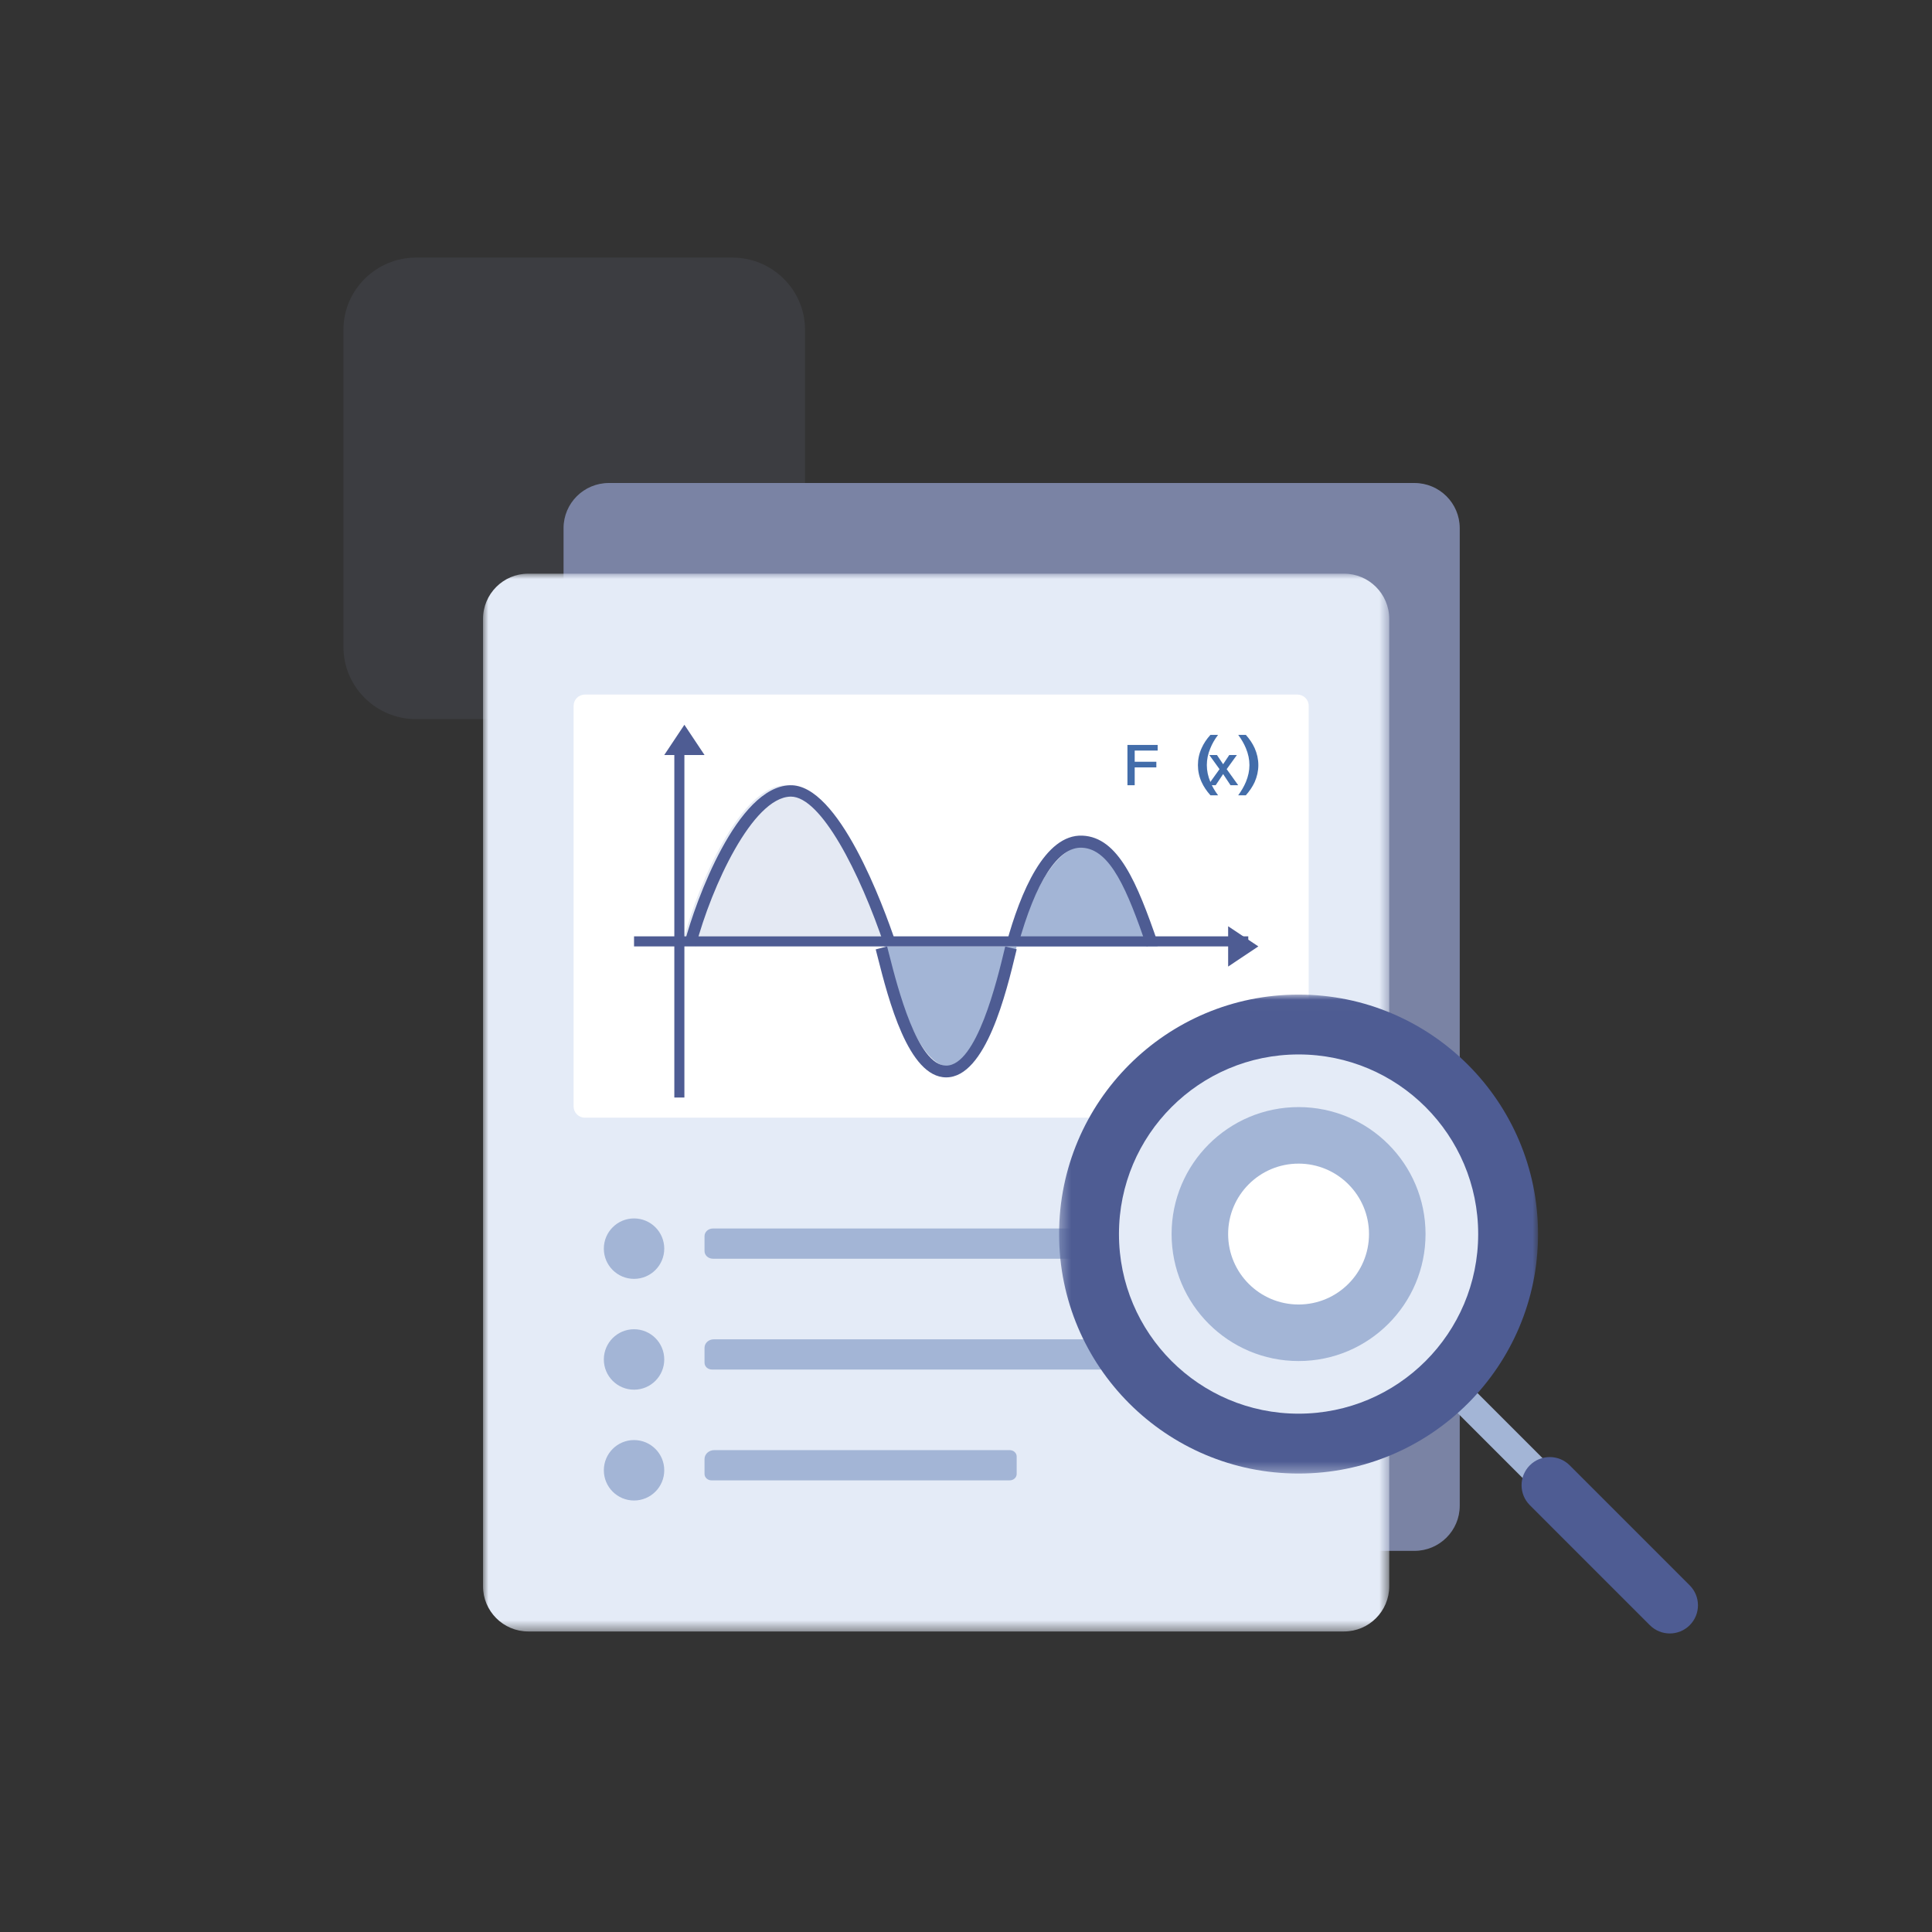 <?xml version="1.0" encoding="UTF-8"?>
<svg width="180px" height="180px" viewBox="0 0 180 180" version="1.1" xmlns="http://www.w3.org/2000/svg" xmlns:xlink="http://www.w3.org/1999/xlink">
    <rect x="0" y="0" width="180" height="180" fill="#333333" stroke="none"/>
    <title>1.通用/空状态/没有找到相关数据</title>
    <defs>
        <polygon id="path-1" points="5.67312033e-14 0 84.433 0 84.433 98.553 5.67312033e-14 98.553"></polygon>
        <polygon id="path-3" points="1.13462407e-13 107 91 107 91 0 1.13462407e-13 0"></polygon>
        <polygon id="path-5" points="0.004 0.01 44.629 0.01 44.629 44.635 0.004 44.635"></polygon>
    </defs>
    <g id="1.通用/空状态/没有找到相关数据" stroke="none" stroke-width="1" fill="none" fill-rule="evenodd">
        <g id="编组-3备份" transform="translate(32, 24)">
            <path d="M36.242,43 L6.758,43 C3.041,43 0,39.984 0,36.297 L0,6.703 C0,3.016 3.041,0 6.758,0 L36.242,0 C39.959,0 43,3.016 43,6.703 L43,36.297 C43,39.984 39.959,43 36.242,43" id="Fill-3" fill="#929CBE" opacity="0.1" transform="translate(21.5, 21.5) rotate(-360) translate(-21.5, -21.5) "></path>
            <g id="编组" transform="translate(13, 21)">
                <path d="M86.779,99.491 L11.727,99.491 C9.395,99.491 7.505,97.608 7.505,95.284 L7.505,4.207 C7.505,1.883 9.395,0 11.727,0 L86.779,0 C89.11,0 91,1.883 91,4.207 L91,95.284 C91,97.608 89.11,99.491 86.779,99.491" id="Fill-1" fill="#7A83A4"></path>
                <g transform="translate(0, 8.447)">
                    <mask id="mask-2" fill="white">
                        <use xlink:href="#path-1"></use>
                    </mask>
                    <g id="Clip-4"></g>
                    <path d="M80.217,98.553 L4.216,98.553 C1.887,98.553 1.7019361e-13,96.663 1.7019361e-13,94.332 L1.7019361e-13,4.221 C1.7019361e-13,1.89 1.887,0 4.216,0 L80.217,0 C82.546,0 84.433,1.89 84.433,4.221 L84.433,94.332 C84.433,96.663 82.546,98.553 80.217,98.553" id="Fill-3" fill="#E4EBF7" mask="url(#mask-2)"></path>
                </g>
                <path d="M21.423,72.272 C20.99,72.272 20.639,71.954 20.639,71.561 L20.639,70.167 C20.639,69.774 20.99,69.456 21.423,69.456 L61.134,69.456 C61.567,69.456 61.918,69.774 61.918,70.167 L61.918,71.561 C61.918,71.954 61.567,72.272 61.134,72.272 L21.423,72.272 Z" id="Fill-5" fill="#A3B5D6"></path>
                <path d="M14.072,74.149 C12.518,74.149 11.258,72.888 11.258,71.333 C11.258,69.778 12.518,68.518 14.072,68.518 C15.627,68.518 16.887,69.778 16.887,71.333 C16.887,72.888 15.627,74.149 14.072,74.149 Z" id="Fill-7" fill="#A3B5D6"></path>
                <path d="M21.327,82.596 C20.947,82.596 20.639,82.313 20.639,81.964 L20.639,80.57 C20.639,80.134 21.024,79.781 21.499,79.781 L73.425,79.781 C73.805,79.781 74.113,80.064 74.113,80.413 L74.113,81.964 C74.113,82.313 73.805,82.596 73.425,82.596 L21.327,82.596 Z" id="Fill-9" fill="#A3B5D6"></path>
                <path d="M14.072,84.474 C12.518,84.474 11.258,83.213 11.258,81.658 C11.258,80.103 12.518,78.842 14.072,78.842 C15.627,78.842 16.887,80.103 16.887,81.658 C16.887,83.213 15.627,84.474 14.072,84.474 Z" id="Fill-11" fill="#A3B5D6"></path>
                <path d="M21.287,92.921 C20.929,92.921 20.639,92.655 20.639,92.327 L20.639,90.933 C20.639,90.476 21.044,90.105 21.543,90.105 L49.073,90.105 C49.431,90.105 49.722,90.371 49.722,90.699 L49.722,92.327 C49.722,92.655 49.431,92.921 49.073,92.921 L21.287,92.921 Z" id="Fill-13" fill="#A3B5D6"></path>
                <path d="M14.072,94.798 C12.518,94.798 11.258,93.538 11.258,91.982 C11.258,90.427 12.518,89.167 14.072,89.167 C15.627,89.167 16.887,90.427 16.887,91.982 C16.887,93.538 15.627,94.798 14.072,94.798 Z" id="Fill-15" fill="#A3B5D6"></path>
                <path d="M75.872,59.132 L9.499,59.132 C8.916,59.132 8.443,58.665 8.443,58.089 L8.443,20.753 C8.443,20.177 8.916,19.711 9.499,19.711 L75.872,19.711 C76.455,19.711 76.928,20.177 76.928,20.753 L76.928,58.089 C76.928,58.665 76.455,59.132 75.872,59.132" id="Fill-17" fill="#FFFFFF"></path>
                <path d="M18.763,42.237 C20.143,37.144 24.006,28.28 28.144,28.159 C31.732,28.054 35.594,36.623 37.526,42.237" id="Fill-19" fill="#A3B5D6" opacity="0.3"></path>
                <mask id="mask-4" fill="white">
                    <use xlink:href="#path-3"></use>
                </mask>
                <g id="Clip-22"></g>
                <polygon id="Fill-21" fill="#4E5C93" mask="url(#mask-4)" points="17.825 57.254 18.763 57.254 18.763 24.404 17.825 24.404"></polygon>
                <polygon id="Fill-23" fill="#4E5C93" mask="url(#mask-4)" points="18.763 22.526 16.887 25.342 20.639 25.342"></polygon>
                <path d="M49.722,43.175 C48.89,46.518 46.992,54.439 43.624,54.439 C40.256,54.439 38.374,46.329 37.526,43.175" id="Fill-24" fill="#A3B5D6" mask="url(#mask-4)"></path>
                <path d="M49.722,43.175 C51.09,38.336 53.279,33.664 56.289,33.792 C59.298,33.92 60.94,37.784 62.856,43.175" id="Fill-25" fill="#A3B5D6" mask="url(#mask-4)"></path>
                <polygon id="Fill-26" fill="#4E5C93" mask="url(#mask-4)" points="14.072 43.175 71.299 43.175 71.299 42.237 14.072 42.237"></polygon>
                <polygon id="Fill-27" fill="#4E5C93" mask="url(#mask-4)" points="72.237 43.175 69.423 45.053 69.423 41.298"></polygon>
                <path d="M37.421,43.175 C35.08,36.21 31.479,29.219 28.685,29.219 C28.668,29.219 28.652,29.22 28.635,29.22 C25.111,29.325 21.295,37.59 19.826,43.143 L18.763,42.88 C19.833,38.835 23.687,28.307 28.601,28.159 C33.13,28.02 37.294,39.367 38.464,42.847 L37.421,43.175 Z" id="Fill-28" fill="#4E5C93" mask="url(#mask-4)"></path>
                <path d="M43.153,55.377 C39.625,55.377 37.771,48.097 36.776,44.186 L36.588,43.452 L37.649,43.175 L37.839,43.916 C38.629,47.018 40.478,54.28 43.153,54.28 C45.988,54.28 47.889,46.372 48.604,43.395 L48.655,43.185 L49.722,43.442 L49.671,43.652 C48.756,47.457 46.852,55.377 43.153,55.377" id="Fill-29" fill="#4E5C93" mask="url(#mask-4)"></path>
                <path d="M61.833,43.175 C60.056,38.037 58.483,34.096 55.802,33.979 C53.584,33.875 51.481,37.136 49.829,43.14 L48.784,42.831 C50.06,38.194 52.321,32.706 55.848,32.854 C59.206,33 60.939,37.253 62.856,42.796 L61.833,43.175 Z" id="Fill-30" fill="#4E5C93" mask="url(#mask-4)"></path>
                <polygon id="Fill-31" fill="#436DAA" mask="url(#mask-4)" points="62.856 24.404 62.856 24.929 60.717 24.929 60.717 25.971 62.734 25.971 62.734 26.496 60.717 26.496 60.717 28.158 60.041 28.158 60.041 24.404"></polygon>
                <path d="M68.485,23.465 C68.171,23.881 67.931,24.297 67.767,24.713 C67.543,25.231 67.438,25.756 67.438,26.281 C67.438,26.8 67.543,27.324 67.767,27.848 C67.931,28.259 68.171,28.674 68.485,29.096 L67.774,29.096 C67.415,28.698 67.146,28.289 66.952,27.867 C66.721,27.36 66.608,26.829 66.608,26.286 C66.608,25.732 66.721,25.208 66.952,24.701 C67.146,24.267 67.415,23.857 67.774,23.465 L68.485,23.465 Z" id="Fill-32" fill="#436DAA" mask="url(#mask-4)"></path>
                <polygon id="Fill-33" fill="#436DAA" mask="url(#mask-4)" points="68.38 25.342 68.956 26.202 69.528 25.342 70.238 25.342 69.287 26.66 70.361 28.158 69.645 28.158 68.956 27.118 68.262 28.158 67.546 28.158 68.62 26.66 67.669 25.342"></polygon>
                <path d="M71.071,23.465 C71.423,23.857 71.699,24.267 71.893,24.701 C72.117,25.208 72.237,25.732 72.237,26.286 C72.237,26.829 72.117,27.36 71.893,27.867 C71.699,28.289 71.423,28.698 71.071,29.096 L70.361,29.096 C70.667,28.674 70.907,28.259 71.079,27.848 C71.295,27.324 71.407,26.8 71.407,26.281 C71.407,25.756 71.295,25.231 71.079,24.713 C70.907,24.297 70.667,23.881 70.361,23.465 L71.071,23.465 Z" id="Fill-34" fill="#436DAA" mask="url(#mask-4)"></path>
            </g>
            <circle id="椭圆形" fill="#E4EBF7" cx="89" cy="91" r="20"></circle>
            <g id="编组" transform="translate(62, 64)">
                <g id="3.通用组件/彩色版/扩大镜" transform="translate(35, 35) scale(-1, 1) translate(-35, -35) ">
                    <g id="分组" transform="translate(4.717, 4.648)">
                        <polygon id="Fill-1" fill="#A3B5D6" points="9.978 52.503 8.122 50.647 22.973 35.795 24.829 37.652"></polygon>
                        <g transform="translate(0, 0.004)">
                            <g transform="translate(15.982, 0)">
                                <mask id="mask-6" fill="white">
                                    <use xlink:href="#path-5"></use>
                                </mask>
                                <g id="Clip-3"></g>
                                <path d="M22.316,39.057 C13.074,39.057 5.582,31.565 5.582,22.323 C5.582,13.081 13.074,5.588 22.316,5.588 C31.558,5.588 39.05,13.081 39.05,22.323 C39.05,31.565 31.558,39.057 22.316,39.057 M22.316,0.01 C9.993,0.01 0.004,10 0.004,22.323 C0.004,34.645 9.993,44.635 22.316,44.635 C34.639,44.635 44.629,34.645 44.629,22.323 C44.629,10 34.639,0.01 22.316,0.01" id="Fill-2" fill="#4E5C93" mask="url(#mask-6)"></path>
                            </g>
                            <path d="M26.469,22.323 C26.469,15.789 31.765,10.493 38.298,10.493 C44.832,10.493 50.128,15.789 50.128,22.323 C50.128,28.856 44.832,34.153 38.298,34.153 C31.765,34.153 26.469,28.856 26.469,22.323 Z" id="Fill-4" fill="#A3B5D6"></path>
                            <path d="M38.298,28.885 C34.674,28.885 31.736,25.947 31.736,22.323 C31.736,18.698 34.674,15.76 38.298,15.76 C41.923,15.76 44.861,18.698 44.861,22.323 C44.861,25.947 41.923,28.885 38.298,28.885" id="Fill-6" fill="#FFFFFF"></path>
                            <path d="M1.856,58.765 C0.831,57.74 0.831,56.078 1.856,55.053 L13.04,43.868 C14.065,42.843 15.728,42.843 16.753,43.868 C16.753,43.868 16.753,43.868 16.753,43.868 C17.778,44.894 17.778,46.556 16.753,47.581 L5.568,58.765 C4.543,59.79 2.881,59.79 1.856,58.765 C1.856,58.765 1.856,58.765 1.856,58.765 Z" id="Fill-8" fill="#4E5C93"></path>
                        </g>
                    </g>
                </g>
            </g>
        </g>
    </g>
</svg>